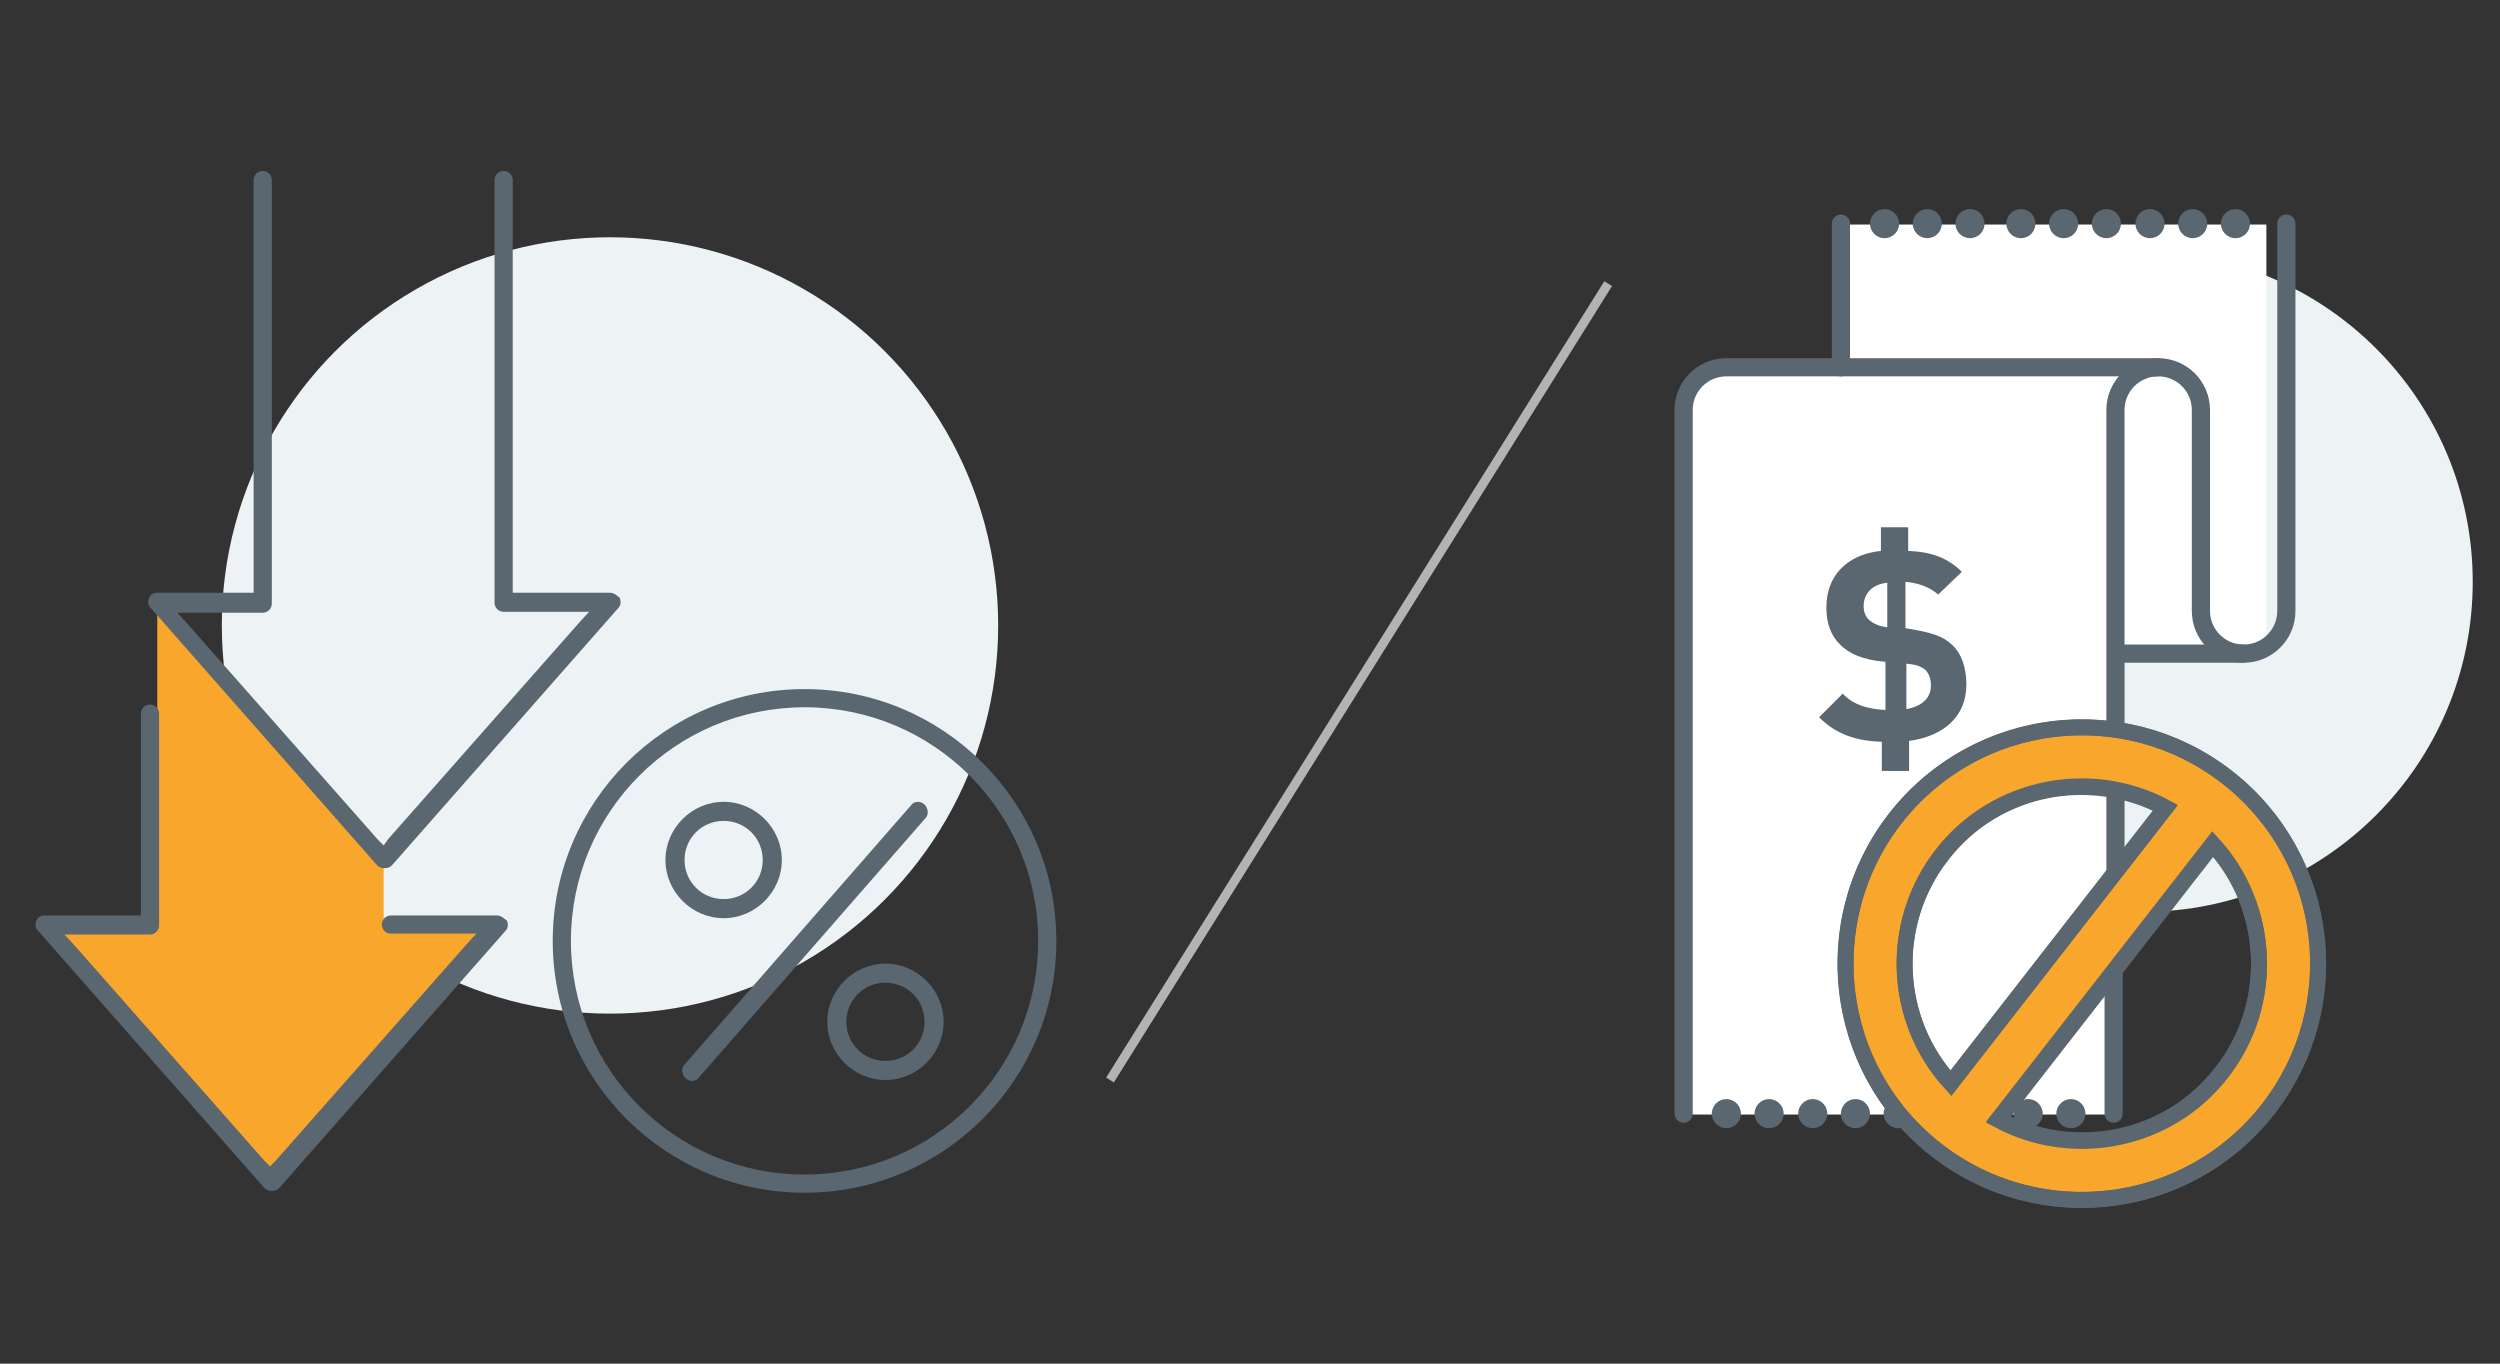 <?xml version="1.0" encoding="utf-8"?>
<!-- Generator: Adobe Illustrator 24.2.0, SVG Export Plug-In . SVG Version: 6.00 Build 0)  -->
<svg version="1.1" id="Layer_1" xmlns="http://www.w3.org/2000/svg" xmlns:xlink="http://www.w3.org/1999/xlink" x="0px" y="0px"
	 width="275px" height="150px" viewBox="0 0 275 150" style="enable-background:new 0 0 275 150;" xml:space="preserve">
<rect x="0" y="0" width="275" height="150" fill="#333333" stroke="none"/>
<style type="text/css">
	.st0{fill:#EDF2F4;}
	.st1{fill:#F8A72C;}
	.st2{fill:#5A6771;}
	.st3{fill:none;}
	.st4{fill:#FFFFFF;}
	.st5{fill:none;stroke:#5A6771;stroke-width:2;stroke-linecap:round;stroke-linejoin:round;stroke-miterlimit:10;}
	.st6{fill:#F8A72C;stroke:#5A6771;stroke-width:1.75;stroke-miterlimit:10;}
	.st7{fill:none;stroke:#5A6771;stroke-width:1.75;stroke-miterlimit:10;}
	.st8{fill:none;stroke:#5A6771;stroke-width:1.75;stroke-miterlimit:10;}
	.st9{fill:none;stroke:#B3B3B3;stroke-miterlimit:10;}
</style>
<g>
	<circle class="st0" cx="67.1" cy="68.8" r="42.7"/>
	<polygon class="st1" points="42.2,94.6 42.2,101.7 54.7,101.7 29.7,130.2 4.8,101.7 17.3,101.7 17.3,66.1 	"/>
	<g>
		<path class="st2" d="M54.7,100.7H43c-0.6,0-1,0.5-1,1c0,0.6,0.5,1,1,1h7.7h1.7l-1.1,1.2l-21,23.8l-0.6,0.6l-0.6-0.6L8.2,104
			l-1.1-1.2h1.7h7.7c0.6,0,1-0.5,1-1V78.5c0-0.6-0.5-1-1-1c-0.6,0-1,0.5-1,1V100v0.7h-0.7H4.9c-0.4,0-0.8,0.2-0.9,0.6
			c-0.2,0.4-0.1,0.8,0.2,1.1l24.9,28.3c0.2,0.2,0.5,0.3,0.8,0.3s0.6-0.1,0.8-0.3l24.9-28.3c0.3-0.3,0.3-0.7,0.2-1.1
			C55.4,101,55.1,100.7,54.7,100.7z"/>
	</g>
	<g>
		<path class="st2" d="M67.1,65.2h-9.9h-0.8v-0.8V19.8c0-0.6-0.5-1-1-1c-0.6,0-1,0.5-1,1v46.5c0,0.6,0.5,1,1,1h7.7h1.7l-1.1,1.2
			l-21,23.8L42.2,93l-0.6-0.6l-21-23.8l-1.1-1.2h1.7h7.7c0.6,0,1-0.5,1-1V19.8c0-0.6-0.5-1-1-1c-0.6,0-1,0.5-1,1v44.7v0.7h-0.7h-9.9
			c-0.4,0-0.8,0.2-0.9,0.6c-0.2,0.4-0.1,0.8,0.2,1.1l24.9,28.3c0.2,0.2,0.5,0.3,0.8,0.3s0.6-0.1,0.8-0.3L68,66.9
			c0.3-0.3,0.3-0.7,0.2-1.1C67.9,65.5,67.5,65.2,67.1,65.2z"/>
	</g>
	<g>
		<circle class="st3" cx="97.4" cy="112.4" r="3.6"/>
		<path class="st3" d="M76,94.6c0,2,1.6,3.6,3.6,3.6s3.6-1.6,3.6-3.6S81.6,91,79.6,91S76,92.6,76,94.6z"/>
		<path class="st2" d="M73.2,94.6c0,3.5,2.9,6.4,6.4,6.4s6.4-2.9,6.4-6.4s-2.9-6.4-6.4-6.4S73.2,91.1,73.2,94.6z M79.6,90.3
			c2.4,0,4.3,1.9,4.3,4.3s-1.9,4.3-4.3,4.3s-4.3-1.9-4.3-4.3S77.2,90.3,79.6,90.3z"/>
		<path class="st2" d="M101,88.2c-0.3,0-0.6,0.1-0.8,0.4l-24.9,28.5c-0.4,0.4-0.3,1.1,0.1,1.5c0.2,0.2,0.5,0.3,0.7,0.3
			c0.3,0,0.6-0.1,0.8-0.4L101.8,90c0.4-0.4,0.3-1.1-0.1-1.5C101.5,88.3,101.2,88.2,101,88.2z"/>
		<path class="st2" d="M97.4,106c-3.5,0-6.4,2.9-6.4,6.4s2.9,6.4,6.4,6.4s6.4-2.9,6.4-6.4S100.9,106,97.4,106z M97.4,116.7
			c-2.4,0-4.3-1.9-4.3-4.3s1.9-4.3,4.3-4.3s4.3,1.9,4.3,4.3S99.8,116.7,97.4,116.7z"/>
	</g>
	<g>
		<circle class="st3" cx="88.5" cy="103.5" r="24.9"/>
		<path class="st2" d="M88.5,75.8c-15.3,0-27.7,12.4-27.7,27.7s12.4,27.7,27.7,27.7s27.7-12.4,27.7-27.7S103.8,75.8,88.5,75.8z
			 M88.5,129.2c-14.2,0-25.7-11.5-25.7-25.7s11.5-25.7,25.7-25.7s25.7,11.5,25.7,25.7S102.7,129.2,88.5,129.2z"/>
	</g>
</g>
<g>
	<circle class="st0" cx="235.7" cy="64" r="36.3"/>
	<path class="st4" d="M232.7,96.5V40.1h-42.4c-3.1,0-5.6,2.5-5.6,5.6v76.9h48.1v-18L232.7,96.5L232.7,96.5z"/>
	<rect x="202.3" y="24.7" class="st4" width="47" height="47"/>
	<g>
		<g>
			<line class="st5" x1="202.5" y1="24.6" x2="202.5" y2="40.4"/>
			<path class="st5" d="M232.5,104.3v18.2"/>
			<path class="st5" d="M251.5,24.6v42.6c0,2.6-2.1,4.7-4.7,4.7c-2.6,0-4.7-2.1-4.7-4.7V45.1c0-2.6-2.1-4.7-4.7-4.7
				c-2.6,0-4.7,2.1-4.7,4.7v50.6"/>
			<path class="st5" d="M185.2,122.5V45.1c0-2.6,2.1-4.7,4.7-4.7h47.4"/>
			<line class="st5" x1="233.3" y1="71.9" x2="246.7" y2="71.9"/>
			<circle class="st2" cx="227.8" cy="122.5" r="1.6"/>
			<circle class="st2" cx="223.1" cy="122.5" r="1.6"/>
			<circle class="st2" cx="218.3" cy="122.5" r="1.6"/>
			<circle class="st2" cx="213.6" cy="122.5" r="1.6"/>
			<circle class="st2" cx="208.8" cy="122.5" r="1.6"/>
			<circle class="st2" cx="204.1" cy="122.5" r="1.6"/>
			<circle class="st2" cx="245.9" cy="24.6" r="1.6"/>
			<circle class="st2" cx="241.2" cy="24.6" r="1.6"/>
			<circle class="st2" cx="236.5" cy="24.6" r="1.6"/>
			<circle class="st2" cx="231.7" cy="24.6" r="1.6"/>
			<circle class="st2" cx="227" cy="24.6" r="1.6"/>
			<circle class="st2" cx="222.3" cy="24.6" r="1.6"/>
			<g>
				<circle class="st2" cx="216.7" cy="24.6" r="1.6"/>
				<circle class="st2" cx="212" cy="24.6" r="1.6"/>
				<circle class="st2" cx="207.3" cy="24.6" r="1.6"/>
			</g>
			<circle class="st2" cx="199.4" cy="122.5" r="1.6"/>
			<circle class="st2" cx="194.6" cy="122.5" r="1.6"/>
			<circle class="st2" cx="189.9" cy="122.5" r="1.6"/>
		</g>
	</g>
	<g>
		<path class="st2" d="M215.8,62.9l-2.6,2.5c-1-0.9-2.4-1.3-3.6-1.4v5.1c3.1,0.5,4.1,0.9,5.1,1.8c1.1,1,1.6,2.6,1.6,4.4
			c0,3.6-2.6,5.7-6.3,6.2v3.3h-3v-3.2c-2.8-0.1-5-0.8-6.9-2.7l2.6-2.6c1.2,1.3,2.9,1.7,4.7,1.8v-5.3c-2.5-0.2-4-0.9-5-1.9
			s-1.5-2.3-1.5-4.1c0-3.4,2.2-5.8,6-6.2V58h3v2.6C212.5,60.7,214.3,61.4,215.8,62.9z M205,66.7c0,0.6,0.2,1.1,0.6,1.5
			c0.5,0.4,1.1,0.7,2,0.8v-4.9C205.8,64.3,205,65.4,205,66.7z M212.4,75.4c0-0.7-0.2-1.3-0.6-1.7c-0.6-0.5-1.2-0.6-2.1-0.7v5
			C211.4,77.7,212.4,76.8,212.4,75.4z"/>
	</g>
</g>
<g>
	<g>
		<path class="st6" d="M245,85.5c-11.3-8.8-27.7-6.8-36.5,4.5s-6.8,27.7,4.5,36.5s27.7,6.8,36.5-4.5
			C258.3,110.6,256.3,94.3,245,85.5z M213.6,94c5.9-7.6,16.4-9.6,24.6-5.2l-23.6,30.3C208.3,112.3,207.7,101.6,213.6,94z M244.4,118
			c-5.9,7.6-16.4,9.6-24.6,5.2l23.6-30.3C249.7,99.7,250.3,110.4,244.4,118z"/>
	</g>
	<g>
		<ellipse class="st7" cx="229" cy="106" rx="26" ry="26"/>
		<g>
			<path class="st8" d="M238.2,88.9c-8.2-4.4-18.7-2.5-24.6,5.2c-5.9,7.6-5.3,18.2,1,25.1L238.2,88.9z"/>
			<path class="st8" d="M243.4,92.8l-23.6,30.3c8.2,4.4,18.7,2.5,24.6-5.2C250.3,110.4,249.7,99.7,243.4,92.8z"/>
		</g>
	</g>
</g>
<line class="st9" x1="176.9" y1="31.2" x2="122.1" y2="118.8"/>
</svg>
